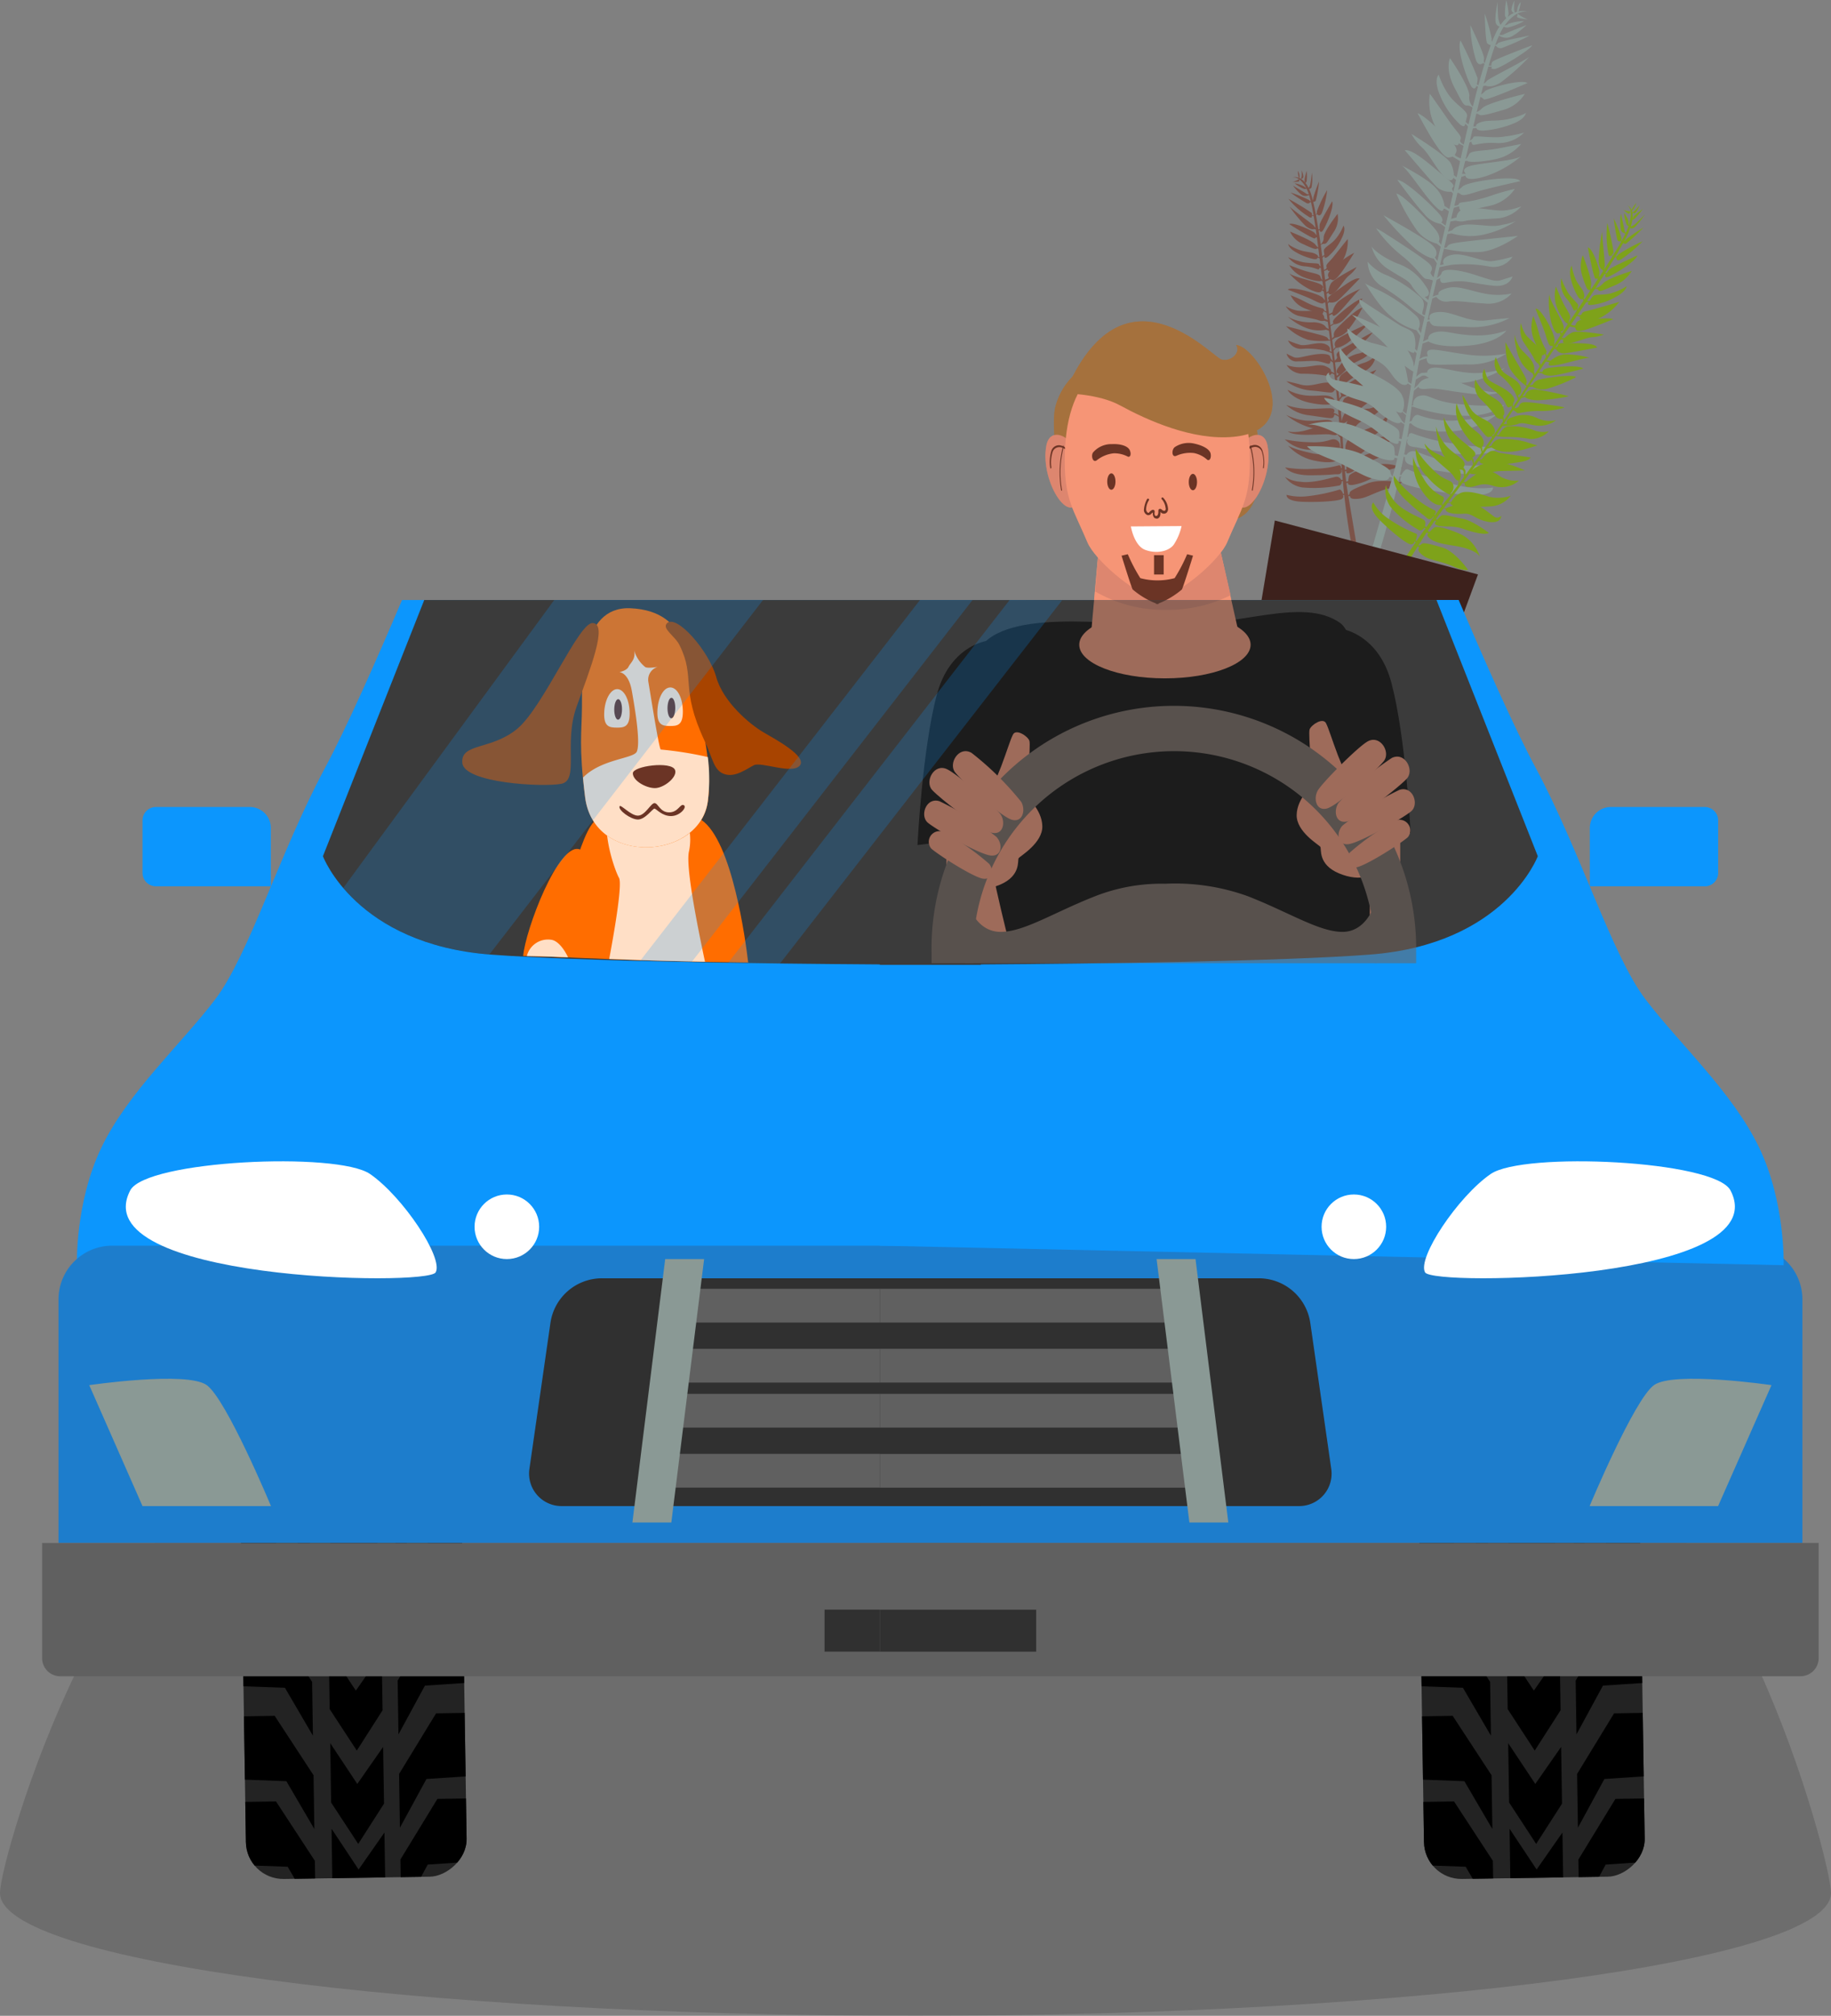<svg id="Слой_1" data-name="Слой 1" xmlns="http://www.w3.org/2000/svg" viewBox="0 0 292.57 322.03"><rect x="0" y="0" width="292.57" height="322.03" fill="#808080" stroke="none"/><defs><clipPath id="clip-path"><rect class="cls-1" x="4.86" y="230.98" width="102.71" height="35.27" rx="5.98" transform="rotate(89.11 56.204 248.63)"/></clipPath><clipPath id="clip-path-2"><rect class="cls-1" x="193.09" y="230.98" width="102.71" height="35.27" rx="5.98" transform="rotate(89.11 244.442 248.635)"/></clipPath><style>.cls-1{fill:none}.cls-2{fill:#7c5349}.cls-3{fill:#8a9995}.cls-4{fill:#7ea21a}.cls-6{fill:#f69576}.cls-7{fill:#dd866f}.cls-8{fill:#a5713d}.cls-9{fill:#6b3425}.cls-10{fill:#fff}.cls-11{fill:#72645d}.cls-13{fill:#232323}.cls-16,.cls-25{fill:#0c96fd}.cls-18{fill:#606060}.cls-19{fill:#303030}.cls-21{fill:#ff6d00}.cls-22{fill:#ffdfc6}.cls-23{fill:#a84400}.cls-25{opacity:.21}</style></defs><path class="cls-2" d="M216.43 89.49a111.9 111.9 0 0 1-2.16-16.85c-.16-7.31-1.78-18.62-2.79-26.42S209.85 32.06 208.7 30s-2.24-1.63-2.24-1.63 1.67-.71 2.86 2.15c1 2.51 2.07 10.85 2.54 15.36s2.27 17.91 2.5 21.24.38 7.81.95 11.27 1.85 11 1.85 11Z"/><path class="cls-2" d="M207.38 27.31a5.32 5.32 0 0 0 .15 1.11c.13.32.24-.56-.15-1.11ZM206.52 29.07s1.11 0 1.08-.15v-.32a3.57 3.57 0 0 1-1.08.47ZM208 27.23a8.68 8.68 0 0 1 0 .87 2.33 2.33 0 0 1-.12.46.36.36 0 0 0 .38-.33 3.16 3.16 0 0 0-.26-1ZM206.87 29.29a5.92 5.92 0 0 0 1.54.9c.4 0 .45-.15.45-.15a.87.87 0 0 1-.51-.27 5 5 0 0 0-1.48-.48ZM208.79 27.29a12 12 0 0 0-.35 1.43l.07.51s.17.06.28-.3a8.74 8.74 0 0 0 0-1.64ZM206.61 29.67s1.06 1.4 1.63 1.58a1.19 1.19 0 0 0 1-.14V31a.57.57 0 0 1-.57-.1c-.26-.19-2.06-1.23-2.06-1.23ZM209.62 27.6s-.17 1.58-.28 1.94a1.39 1.39 0 0 1-.31.57s.27.22.53-.16a7.3 7.3 0 0 0 .06-2.35ZM210.77 29a21.49 21.49 0 0 0-.91 2.54.91.91 0 0 1-.16.55v.16a.67.67 0 0 0 .53-.16 18.8 18.8 0 0 0 .54-3.09ZM209.56 32.19a.36.36 0 0 1-.35-.21 19.32 19.32 0 0 0-3-1.22 25.59 25.59 0 0 0 2.6 1.71c.41.11.53-.16.53-.16h.23ZM205.87 31.76a42 42 0 0 1 3.7 2.24.61.61 0 0 1 .06.43h.4l-.06.09h-.4s.2.32-.29.21a13.27 13.27 0 0 1-3.41-2.97ZM212.06 30.37a20.4 20.4 0 0 0-1.65 3.43.49.49 0 0 1-.24.55v.09s.19-.29.37-.14.42.2.67-.27a14.69 14.69 0 0 0 .85-3.66ZM206.05 33a23.39 23.39 0 0 0 2.56 3.09c.89.74 1.41.5 1.41.5l.23.08.07-.21a1 1 0 0 1-.37-.38c-.11-.21-3.17-2.38-3.9-3.08ZM212.86 32.16s-2 3.39-2 3.74a3.27 3.27 0 0 0 0 .68l-.3.13v.17l.29-.13s.08.51.43.2 1.96-3.8 1.58-4.79ZM206 35.8s3.89 2.48 4.1 2.28a.83.83 0 0 1 .44-.23v-.17a1.5 1.5 0 0 1-.46-.46c-.26-.32-3.38-1.78-4.08-1.42ZM213.73 34.16s-2.2 2.81-2.23 3.76a1.26 1.26 0 0 1-.62 1.21v.17a.82.82 0 0 1 .66-.35c.39 0 .39 0 1.48-1.76a3.89 3.89 0 0 0 .71-3.03ZM206.13 37a3.93 3.93 0 0 0 2.1 2c1.69.8 2 .84 2.15.73a.6.6 0 0 1 .39 0v-.17s-.14.11-.62-.52-4.02-2.04-4.02-2.04ZM205.85 38.93s-.07.61 1.13 1.31a9.53 9.53 0 0 0 2.67 1.09c.66.17.87 0 .85-.12s.49.11.49.11v-.26h-.4s.21-.2-.47-.53-1.68-.2-3-.8-1.27-.8-1.27-.8ZM214.67 36.05a7.8 7.8 0 0 1-1.21 2.07c-.81 1-2 1.41-1.93 2l.09.59-.43.32v.26l.42-.41s-.06.7.71 0a8.41 8.41 0 0 0 2.05-2.79c.77-1.5.3-2.04.3-2.04ZM205.84 41.09a3.6 3.6 0 0 0 2.57 1.45c1.67.12 2.21.64 2.34.45s.12-.27.12-.27l.35.21v-.17s-.43-.29-.47-.54-1.9-.08-3-.45a11.68 11.68 0 0 1-1.91-.68ZM215.36 38.2c-.08 0-2 2.53-2.62 3.22s-.9.9-.77 1.23-.49.5-.49.5v.18l.67-.27s-.09.45.64.09a4.31 4.31 0 0 0 2-2 6.34 6.34 0 0 0 .57-2.95Z"/><path class="cls-2" d="M216.38 40.39s-1.22 2-1.95 3-1.22 1.47-1.55 1.34l-.33-.12-1 .48-.05-.34s.84-.21.82-.38-.56-.61.79-1.66a15.48 15.48 0 0 1 3.27-2.32Z"/><path class="cls-2" d="M206 42.36a4.79 4.79 0 0 0 2.48 2c1.74.63 2.6.59 2.59.51s.5.19.5.19l-.1-.16a1.25 1.25 0 0 1-.49-.71c-.15-.5-1.33-.51-2.91-1.06ZM206 43.66a10.81 10.81 0 0 0 3.28 2.57c1.94.94 1.91.16 1.91.16l.42.2v-.34h-.39s.64-.43-.37-.9-4.17-1.1-4.85-1.69ZM216.77 42.67s-3.75 1.91-4.12 2.65a3.12 3.12 0 0 0-.38 1.18l-.51.33v.25l.5-.33s.1.68.94 0 1.59-2.12 2.37-2.75a5.08 5.08 0 0 0 1.2-1.33ZM205.78 46.28s2.66 1 3.67 1.47 1.7.89 2 .68a.51.51 0 0 1 .54-.08v-.25s-.14.1-.62-.52-5.21-1.96-5.59-1.3Z"/><path class="cls-2" d="M217.26 44.5s-2.68 2.79-3.38 3.41a1.73 1.73 0 0 1-1.52.39l-.35.29-.14.12a2.5 2.5 0 0 0 .44-.75c.05-.27-.65-.17.93-1.26s3.21-2.43 4.02-2.2ZM206.22 47.17a4.33 4.33 0 0 0 2.43 2.16c1.83.7 2.57.94 2.7.75a.57.57 0 0 0 .11-.36l.59.26v-.25s-.48 0-.51-.28-.81-.14-2.84-1.15a20 20 0 0 0-2.48-1.13ZM217.49 46.11a14.79 14.79 0 0 0-3.58 2 3.38 3.38 0 0 0-1 1.78l-.66.35v.26s.65-.44.67-.27.09.59 1.19-.51 2.89-3.45 3.38-3.61ZM217.72 47.72s-2 2.35-2.94 3.26a2.42 2.42 0 0 1-1.69.84l-.72.45v-.17l.73-.45s-.35-.21.2-.8 3.54-3.18 4.42-3.13Z"/><path class="cls-2" d="m212.21 51.17-.59-.27a1.12 1.12 0 0 0-.86-1.08c-.91-.31-2.84 0-3.74-.26a6.29 6.29 0 0 1-1.58-.64 3.76 3.76 0 0 0 2 1.53c1.22.26 2.43.44 3.17.68a1.65 1.65 0 0 0 1 .11l.58.18ZM212.41 52.61l-.51-.28s-.26-.74-1.93-.85a8.31 8.31 0 0 1-3-.36 5.48 5.48 0 0 1-1.18-.53 9.51 9.51 0 0 0 3 1.83 5.66 5.66 0 0 0 3.11.25l.5.19ZM217.68 49.19a21 21 0 0 1-2.33 3.61 3.35 3.35 0 0 1-2 1.15l-.65.44.12-.28.34-.39s-.23-.49.39-1.18 3.45-3.43 4.13-3.35ZM205.49 52.11a9.16 9.16 0 0 0 3.51 2.18 12 12 0 0 0 3.63.1l.07-.16s-.38.2-.5-.13-.78-.49-3-1.05ZM218.74 51.64a29 29 0 0 1-3.42 3.15c-1.3.87-1.86.78-1.86.78l-.47.58v-.25l.41-.49s-.57-.7.66-1.47 4.68-2.3 4.68-2.3ZM205.81 54.39a2.3 2.3 0 0 0 2.08 1.35 12.27 12.27 0 0 1 3.74.26c.91.3 1.41.49 1.41.49l-.12-.24-.5-.19s.46-.67-.7-1.11-3 .42-4 .13-1.91-.69-1.91-.69ZM219.34 53.11a12.62 12.62 0 0 1-2.72 2.54c-1.73 1.19-2.29 2.22-2.61 2.18a2.52 2.52 0 0 0-.85.11v-.25a1.37 1.37 0 0 0 .49-.5c.11-.27-.47-.54.46-1.19s3.57-2 4.23-2.4a9.53 9.53 0 0 1 1-.49ZM212.55 57c-.07-.49-1.34-.59-3-.28s-2.28.58-2.87.32-1.1-.54-1.1-.54a1.61 1.61 0 0 0 1.75 1.23c1.58 0 2.42-.17 3.38 0s1.48.48 1.7.36.18-.45.18-.45l.52.35v-.25a1.14 1.14 0 0 1-.56-.74ZM219.61 55.06a3.83 3.83 0 0 1-1.89 2.25c-1.54.82-2.08.89-2.46 1.55a7.55 7.55 0 0 1-1.81 1.59v-.3l.49-.42s-.88-.13.07-1.22a5 5 0 0 1 2.95-2 5.09 5.09 0 0 0 2.65-1.45ZM213.41 59.72l-.77-.41s.28-.29-.73-.76-2.14 0-3.69.09a6.11 6.11 0 0 1-2.65-.33 3.1 3.1 0 0 0 2.4 1.4 22.18 22.18 0 0 1 3.66.26 1.15 1.15 0 0 0 1.21-.34l.6.35ZM205.54 60.91a7.67 7.67 0 0 0 3.75 1.46c2.07.15 3.37.48 3.66.27a.93.93 0 0 0 .34-.4l.42.21v-.26l-.41-.11s.46-.67-.83-.92-2.89.75-4.61.29-2.32-.54-2.32-.54Z"/><path class="cls-2" d="M219.84 56.75a3.25 3.25 0 0 1-1.48 2.37 18.79 18.79 0 0 0-3 1.8 8 8 0 0 1-1.75 1v-.26s.4 0 .45-.15-.32-1.16.32-1.68a11.77 11.77 0 0 1 3.43-1.83 4.26 4.26 0 0 0 2.03-1.25ZM219.93 59.07a18.7 18.7 0 0 1-2.86 3.16 5.62 5.62 0 0 1-2.6 1.15l-.54.67v-.25l.39-.57a1.21 1.21 0 0 1 .29-1.34 15.11 15.11 0 0 1 3.71-2.16c1.1-.41 1.61-.66 1.61-.66ZM213.94 64.66l-.7-.51s.16-.54-.75-.84-1.64 0-3.56-.11a8.11 8.11 0 0 1-3.2-.93s.68 1.46 3.6 2.08 3.87.07 3.87.07l.76.41ZM214.23 66.69a4.63 4.63 0 0 0-.72-.59c-.16-.06-.41-.12-.41-.12s.33-.47-.09-.67-1.74 0-3.78 0a11.29 11.29 0 0 1-3.71-.61 6.49 6.49 0 0 0 3.7 1.65c2.49.34 3.63.61 3.82.32a.73.73 0 0 0 .18-.45s.83.31.95.64.06-.17.06-.17Z"/><path class="cls-2" d="m220.26 60.84-4.1 2.21c-.66.35-1.38.28-1.58 1.09a3.49 3.49 0 0 0-.15 1.23l-.35.3v.27l.43-.32s-.24.55 1.07-.24a18.46 18.46 0 0 0 3.19-2.51c1.23-1.13 1.61-1.7 1.49-2.03Z"/><path class="cls-2" d="M220.89 62.56a26.57 26.57 0 0 0-4.19 1.54 6 6 0 0 0-2.22 2.73 1.72 1.72 0 0 1-.23.63l-.11.28s-.19.37.9-.3 1.79-1.8 3.08-2.76 2.77-2.12 2.77-2.12ZM214.25 68.59s-.49-.71-.73-.76l-.49-.11s.1-.44-.64-.6-2 .2-3.69.08a9 9 0 0 1-3.2-.93 10.83 10.83 0 0 0 4.32 2.16 4.93 4.93 0 0 0 3.19-.27.44.44 0 0 1 .55 0l.72.59Z"/><path class="cls-2" d="M221.18 64.08a5.6 5.6 0 0 1-2.43 1.2 5.79 5.79 0 0 0-2.87.83 9 9 0 0 0-1.1 2.84l-.44.23v.17l.44-.23s.24.57 1.08-.16.83-1.41 2.62-2.09 2.72-2.1 2.7-2.79ZM214.37 70a3.66 3.66 0 0 0-.5-.7c-.17-.15-.22-1-2-1.11s-2.76.56-4.07.74a5.85 5.85 0 0 1-2 0s.47.54 3 .53 3.12-.18 4 0 .85-.12.85-.12l.66.77ZM214.42 71.5l-.33-.13a1 1 0 0 0-.63-1.12c-.83-.31-1.19.51-4 .4a22.34 22.34 0 0 1-4.16-.46 6 6 0 0 0 4.17 1.66 13.94 13.94 0 0 0 4.61-.3Z"/><path class="cls-2" d="m214.43 73.23-.34-.21s-.1-.68-.57-.7a8.29 8.29 0 0 1-4.26 0c-2.84-.64-3.47-1.16-3.47-1.16a7.84 7.84 0 0 0 4.52 2.48c3.08.61 3.81-.36 3.81-.36l.33.13ZM221.72 66.25a6.43 6.43 0 0 1-2.55 2c-1.5.55-3.51 1.35-3.94 2.27a2.18 2.18 0 0 0-.17 1.58l-.65.44v.17l.63-.52s0 .43 1.23-.26 2.5-1.82 3.86-2.79 1.78-2.66 1.59-2.89Z"/><path class="cls-2" d="M222.58 69a.74.74 0 0 1-.69.7c-.7.1-3.68.17-4.68.91a12.44 12.44 0 0 0-2.16 2.55l-.5.41-.06.1.66-.35s.15.5 1.53-.3 1.1-1.19 2.94-1.54 3.87-1.59 2.96-2.48ZM222.8 71.71a15.17 15.17 0 0 0-4.74 1c-1.46.81-2.75 1.16-2.85 1.61a2.46 2.46 0 0 0-.06.7l-.46.06v.25l.46-.06s-.24.55.59.26 1.78-1.37 3.5-2 3.47-1.37 3.56-1.82ZM214.5 74.86l-.25-.14a.3.3 0 0 0-.3-.39 15.33 15.33 0 0 1-4 .56 19.56 19.56 0 0 1-4.6-.22s.81 1.27 4 1.26 3.75-.18 4.23-.16.61-.08.74-.28a.45.45 0 0 0 0-.43h.23ZM224.18 74.8a6.88 6.88 0 0 0-4.63-.47c-2.43.68-3.91 1.32-4 1.76a5.56 5.56 0 0 0-.12.8l-.62.09v.25l.62-.09s-.26.39.68.34a9.68 9.68 0 0 0 3.75-1.48c1.76-.93 3.57-1.53 4.32-1.2ZM214.67 76.65h-.38a.79.79 0 0 0-.78-.49c-.54.07-3.7 1.12-5.72.8a5.18 5.18 0 0 1-2.47-.78 4.14 4.14 0 0 0 2.76 1.69 20.7 20.7 0 0 0 6-.33.67.67 0 0 0 .3-.64l.3-.13ZM215 78.85l-.39.05s-.26-.74-.57-.69a28.26 28.26 0 0 1-5.12 1.06 9 9 0 0 1-3.34-.22s-.26 1 2.52 1.11 5.88-.13 6.31-.45.15-.63.15-.63h.48ZM224 77.07s-3.47-.64-5.49.16-2.82 1.17-2.85 1.52a.64.64 0 0 1-.41.49l-.13.19s.58-.34.62-.08.38.46 1.54.3 2.53-1.05 4.42-1.57a4.94 4.94 0 0 0 2.3-1.01Z"/><path class="cls-3" d="M219.42 91.33s4.61-13.82 5.91-24.71 5.54-27.45 8.3-38.9 4.66-20.8 6.84-23.72 3.87-2 3.87-2-2.62-1.39-5 2.64c-2.06 3.55-4.91 15.8-6.32 22.44s-6.2 26.32-7.02 31.25-1.76 11.58-3.17 16.67-4.57 16-4.57 16Z"/><path class="cls-3" d="M243 .32a6.92 6.92 0 0 1-.41 1.61c-.26.46-.31-.87.41-1.61ZM244.13 3.11s-1.8-.19-1.73-.44l.12-.47a6.17 6.17 0 0 0 1.61.91ZM242 .07a10.41 10.41 0 0 0-.07 1.3 3.59 3.59 0 0 0 .13.72.59.59 0 0 1-.56-.57 4.39 4.39 0 0 1 .5-1.45ZM243.54 3.36a9.84 9.84 0 0 1-2.64 1.05c-.65 0-.71-.31-.71-.31a1.45 1.45 0 0 0 .87-.31 8.47 8.47 0 0 1 2.48-.43ZM240.69 0a16.58 16.58 0 0 1 .37 2.21l-.19.74s-.28.06-.4-.5a11.6 11.6 0 0 1 .22-2.45ZM243.91 4S242 5.87 241 6a2.08 2.08 0 0 1-1.61-.4v-.13a1 1 0 0 0 .93 0c.52-.29 3.59-1.47 3.59-1.47ZM239.3.31s0 2.39.18 2.95a2.09 2.09 0 0 0 .43.9s-.47.28-.84-.35.23-3.5.23-3.5ZM237.24 2.17a28.84 28.84 0 0 1 1.11 4 1.37 1.37 0 0 0 .19.84l-.07.25a1.24 1.24 0 0 1-.83-.34c-.31-.38-.4-4.75-.4-4.75ZM238.75 7.17a.56.56 0 0 0 .59-.25c.22-.34 5.07-1.23 5.07-1.23a39.22 39.22 0 0 1-4.48 2c-.68.09-.84-.34-.84-.34l-.37-.1ZM244.81 7.24s-6.12 2.29-6.34 2.63a.89.89 0 0 0-.16.62h-.65l.09.15h.65s-.37.44.44.38 5.81-3.16 5.97-3.78ZM234.94 4s2.35 4.82 2.19 5.44a.75.75 0 0 0 .31.87v.12s-.28-.46-.59-.28-.71.22-1-.53a20.56 20.56 0 0 1-.91-5.62ZM244.34 9.1a34.44 34.44 0 0 1-4.61 4.12c-1.55.93-2.36.46-2.36.46l-.39.08-.07-.33a1.43 1.43 0 0 0 .65-.49c.22-.34 5.5-2.94 6.78-3.84ZM233.38 6.47a65.13 65.13 0 0 1 2.72 6 4.85 4.85 0 0 1-.12 1l.46.25-.06.25-.47-.25s-.18.75-.71.22-2.56-6.07-1.82-7.47ZM244.08 13.26s-6.68 2.94-7 2.6a1.47 1.47 0 0 0-.68-.44l.06-.25a2.12 2.12 0 0 0 .81-.59c.38-.43 5.66-2 6.81-1.32ZM231.69 9.28s3.18 4.63 3.09 6.06a2 2 0 0 0 .83 1.93l-.06.24a1.4 1.4 0 0 0-1-.65c-.66 0-.66 0-2.17-2.92s-.69-4.66-.69-4.66ZM243.64 15a5.89 5.89 0 0 1-3.7 2.63c-2.86.87-3.39.86-3.6.68a1 1 0 0 0-.62-.16l.06-.25s.22.19 1.09-.65 6.77-2.25 6.77-2.25ZM243.82 18s0 .93-2 1.74a16.15 16.15 0 0 1-4.51 1.1c-1.08.12-1.39-.22-1.36-.34s-.81.06-.81.06l.1-.37h.65s-.31-.34.84-.71 2.76 0 4.9-.61 2.19-.87 2.19-.87ZM229.89 11.93a12.14 12.14 0 0 0 1.67 3.32c1.18 1.62 3.07 2.49 2.85 3.36l-.22.87.65.56-.09.37-.62-.68s0 1.06-1.15-.16A13.1 13.1 0 0 1 230 15c-.94-2.36-.11-3.07-.11-3.07ZM243.53 21.18a5.77 5.77 0 0 1-4.38 1.67c-2.73-.17-3.69.52-3.88.2s-.15-.43-.15-.43l-.59.25.06-.25s.75-.34.84-.71 3.1.25 4.91-.09a20 20 0 0 0 3.19-.64ZM228.46 15c.12 0 2.91 4.17 3.81 5.32s1.33 1.52 1.08 2 .71.84.71.84l.06.27-1.05-.53s.09.69-1.06 0a7 7 0 0 1-3-3.39 8.81 8.81 0 0 1-.55-4.51Z"/><path class="cls-3" d="M226.5 18.07s1.7 3.2 2.75 4.78 1.76 2.43 2.32 2.31l.56-.13 1.49.91.13-.5s-1.34-.47-1.28-.72 1-.8-1.05-2.64-3.84-3.61-4.92-4.01Z"/><path class="cls-3" d="M243.06 23a7.44 7.44 0 0 1-4.32 2.48c-2.92.58-4.31.36-4.28.23s-.84.19-.84.19l.19-.22a1.91 1.91 0 0 0 .9-1c.31-.71 2.24-.49 4.88-1s3.47-.68 3.47-.68ZM243 25a17 17 0 0 1-5.69 3.18c-3.29 1-3.14-.13-3.14-.13l-.71.22.12-.5h.66s-1-.78.71-1.27 6.77-.76 8.05-1.5ZM225.53 21.39s5.83 3.58 6.32 4.76a4.79 4.79 0 0 1 .46 1.83l.78.6-.09.42-.77-.59s-.25 1-1.52-.26-2.29-3.48-3.47-4.57a8.27 8.27 0 0 1-1.71-2.19ZM242.9 28.94s-4.48 1-6.19 1.48-2.89 1-3.32.61a.94.94 0 0 0-.87-.22l.1-.37s.21.18 1.08-.65 8.67-1.91 9.2-.85Z"/><path class="cls-3" d="M224.47 24s4 4.7 5 5.76a3.07 3.07 0 0 0 2.42.87l.53.51.22.21a3.82 3.82 0 0 1-.62-1.21c0-.41 1.08-.12-1.33-2.06s-4.86-4.24-6.22-4.08ZM242.05 30.18a6.56 6.56 0 0 1-4.25 2.75c-3.08.68-4.32.89-4.51.58a.82.82 0 0 1-.12-.56l-1 .28.09-.37s.78.06.87-.31 1.33-.06 4.78-1.17a35.91 35.91 0 0 1 4.14-1.2ZM223.87 26.38s4.22 2.12 5.55 3.65a5.15 5.15 0 0 1 1.39 2.86l1 .65-.09.37s-1-.78-1.06-.53-.21.87-1.86-1-4.09-5.65-4.93-6ZM223.28 28.74s2.84 3.89 4.3 5.44a4.22 4.22 0 0 0 2.63 1.59l1.12.81.06-.25-1.11-.81s.59-.24-.22-1.24-5.36-5.44-6.78-5.54Z"/><path class="cls-3" d="m231.74 35 1-.28s0-1.18 1.56-1.45 4.62.5 6.11.35a10.24 10.24 0 0 0 2.67-.65 5.84 5.84 0 0 1-3.51 1.89c-2 .15-4 .18-5.25.39a2.88 2.88 0 0 1-1.7 0l-1 .15ZM231.2 37.08l.87-.31s.53-1.05 3.27-.89 3.19.41 4.87 0a8.85 8.85 0 0 0 2-.56 15.35 15.35 0 0 1-5.21 2.17 10.09 10.09 0 0 1-5.09-.22l-.84.18ZM223.12 30.94a33.26 33.26 0 0 0 3.27 5.85 5.91 5.91 0 0 0 3.16 2.12l1 .77-.16-.43-.49-.65s.43-.69-.46-1.84-5.27-5.76-6.32-5.82Z"/><path class="cls-3" d="M242.53 37.69s-3.23 2.36-6.06 2.57a21.48 21.48 0 0 1-5.92-.58l-.09-.24s.58.37.83-.1 1.34-.58 5-1ZM221.06 34.39a47.64 47.64 0 0 0 5.11 5.38c2 1.55 2.91 1.53 2.91 1.53l.68 1 .1-.37-.59-.81s1-.93-.86-2.33-7.35-4.4-7.35-4.4ZM241.69 41a3.62 3.62 0 0 1-3.58 1.61 21.45 21.45 0 0 0-6.11-.31c-1.52.27-2.36.46-2.36.46l.22-.35.84-.18s-.65-1.09 1.3-1.52 4.84 1.22 6.49 1 3.2-.71 3.2-.71ZM219.87 36.46a20.72 20.72 0 0 0 4.06 4.33c2.64 2.11 3.41 3.76 3.94 3.76a4.73 4.73 0 0 1 1.36.35l.09-.38a2.33 2.33 0 0 1-.71-.83c-.15-.44.84-.72-.58-1.87s-5.52-3.77-6.54-4.42a16.51 16.51 0 0 0-1.62-.94ZM230.35 43.6c.18-.73 2.27-.62 4.84.16s3.63 1.31 4.63 1 1.86-.59 1.86-.59-.44 1.74-3 1.48-3.91-.72-5.5-.72-2.48.43-2.82.21-.22-.72-.22-.72l-.9.44.09-.38s.86-.26 1.02-.88ZM219.15 39.32a6.07 6.07 0 0 0 2.76 3.73c2.39 1.53 3.25 1.74 3.78 2.8a12.51 12.51 0 0 0 2.71 2.73v-.46l-.75-.71s1.46 0 .07-1.83a8.6 8.6 0 0 0-4.53-3.52c-2.49-1.06-3.88-2.31-4.04-2.74ZM228.57 47.5l1.31-.46s-.4-.5 1.3-1 3.48.35 6 .85a10.85 10.85 0 0 0 4.35 0 4.94 4.94 0 0 1-4.1 1.61c-2.73-.16-4.75-.54-6-.33a2 2 0 0 1-1.93-.75l-1 .41ZM241.2 50.82a12.9 12.9 0 0 1-6.3 1.45c-3.39-.2-5.56 0-6-.33a1.39 1.39 0 0 1-.49-.65l-.72.22.1-.38.68-.09s-.65-1.09 1.49-1.2 4.6 1.68 7.45 1.35 3.79-.37 3.79-.37Z"/><path class="cls-3" d="M218.53 41.8a4.91 4.91 0 0 0 2.07 3.82 36 36 0 0 1 4.59 3.27 13.33 13.33 0 0 0 2.69 1.87l.1-.37s-.66 0-.72-.31.74-1.68-.26-2.58a20.49 20.49 0 0 0-5.34-3.5 7.39 7.39 0 0 1-3.13-2.2ZM218.05 45.24c.25.07 1.92 3.39 4.21 5.29a10 10 0 0 0 4.07 2.22l.77 1.11.09-.37-.55-.93a1.71 1.71 0 0 0-.28-2.05 25.86 25.86 0 0 0-5.73-4c-1.77-.8-2.58-1.27-2.58-1.27ZM227 54.76l1.22-.61s-.19-.84 1.33-1.12 2.67.41 5.81.54a14.05 14.05 0 0 0 5.34-.76s-1.31 2-6.15 2.41-6.3-.67-6.3-.67l-1.31.46ZM226.25 57.74a7.59 7.59 0 0 1 1.25-.74 6.23 6.23 0 0 1 .68-.09s-.46-.78.25-1 2.82.31 6.15.76a19.5 19.5 0 0 0 6.11-.18 10.57 10.57 0 0 1-6.24 1.73c-4.1 0-6 .2-6.27-.26a1.09 1.09 0 0 1-.22-.72s-1.4.31-1.65.77-.06-.27-.06-.27Z"/><path class="cls-3" d="M217.27 47.82s5.33 3.46 6.36 4.11 2.2.69 2.41 1.93a4.92 4.92 0 0 1 .06 1.87l.53.52v.41l-.63-.56s.31.87-1.71-.57a31.48 31.48 0 0 1-4.83-4.38c-1.88-1.93-2.46-2.87-2.19-3.33Z"/><path class="cls-3" d="M216 50.27a46.84 46.84 0 0 1 6.61 3.12 9.4 9.4 0 0 1 3.22 4.51 2.9 2.9 0 0 0 .27 1l.16.44s.25.59-1.43-.63-2.66-3.05-4.61-4.73-4.22-3.71-4.22-3.71ZM225.94 60.57s.9-1 1.3-1l.81-.06s-.09-.69 1.12-.78 3.26.69 6 .86a15.39 15.39 0 0 0 5.34-.77s-3.89 2.32-7.33 2.37-4.94-.84-5.15-1a.79.79 0 0 0-.9-.1l-1.25.75Z"/><path class="cls-3" d="M215.31 52.47a9.77 9.77 0 0 0 3.78 2.28c2 .5 3.72.94 4.56 1.81S225 61 225 61l.69.44-.07.24-.68-.43s-.47.8-1.74-.44-1.14-2.27-4-3.64-4.02-3.67-3.89-4.7ZM225.56 62.58a5.78 5.78 0 0 1 .9-1c.31-.18.5-1.45 3.36-1.26s4.4 1.38 6.51 1.91a10.15 10.15 0 0 0 3.2.41s-.84.71-4.94.2-5.06-.88-6.55-.72-1.36-.35-1.36-.35l-1.18 1ZM225.24 64.88l.56-.12a1.37 1.37 0 0 1 1.2-1.55c1.39-.31 1.86 1 6.51 1.38a40.43 40.43 0 0 0 6.83.14s-2.21 2-7 1.66a26.18 26.18 0 0 1-7.48-1.39Z"/><path class="cls-3" d="m225 67.46.59-.25s.25-1 1-.93a14.61 14.61 0 0 0 6.92.82c4.72-.39 5.81-1 5.81-1a12.71 12.71 0 0 1-7.71 2.81c-5.09.3-6.14-1.29-6.14-1.29l-.56.13ZM214.12 55.6a10.7 10.7 0 0 0 3.88 3.49c2.36 1.12 5.52 2.71 6.08 4.17a3.06 3.06 0 0 1 .05 2.4l1 .77-.07.25-1-.9s0 .65-2-.63-3.81-3.2-5.89-4.91-2.39-4.33-2.05-4.64Z"/><path class="cls-3" d="M212.34 59.51a1.16 1.16 0 0 0 1 1.18c1.12.29 6 1 7.48 2.29a19.86 19.86 0 0 1 3.18 4.23l.74.71.09.16-1-.66s-.31.72-2.45-.75-1.61-2-4.56-2.86-6.1-3.12-4.48-4.3ZM211.59 63.55s5.3.94 7.57 2.44 4.31 2.27 4.4 3a3.2 3.2 0 0 1 0 1.06l.74.19-.09.37-.75-.19s.31.87-1 .28-2.7-2.4-5.43-3.61-5.35-2.86-5.44-3.54ZM224.64 69.88l.44-.16s-.13-.55.53-.52a28.44 28.44 0 0 0 6.45 1.63 35.94 35.94 0 0 0 7.51.57s-1.49 1.74-6.61 1.11-6.09-1-6.86-1.08-1-.25-1.18-.56a.66.66 0 0 1 0-.65l-.37-.09Z"/><path class="cls-3" d="M208.91 67.89a12.11 12.11 0 0 1 7.6.2c3.85 1.5 6.17 2.75 6.27 3.43a10.26 10.26 0 0 1 .09 1.21l1 .25-.1.37-1-.25s.37.62-1.15.37-3.13-1.18-5.86-2.93-5.58-2.99-6.85-2.65ZM224.11 72.52l.62.15a1.26 1.26 0 0 1 1.34-.58c.86.22 5.86 2.4 9.18 2.31s4.13-.67 4.13-.67a6.61 6.61 0 0 1-4.72 2c-3 0-9.19-1.27-9.75-1.67a1 1 0 0 1-.4-1l-.46-.25ZM223.29 75.74l.62.16s.53-1.05 1-.93a50.35 50.35 0 0 0 8.19 2.6 15.63 15.63 0 0 0 5.46.32s.28 1.52-4.25 1.17-9.56-1.36-10.21-1.92-.15-1-.15-1l-.78-.06ZM208.84 71.3s5.74-.26 8.9 1.33 4.44 2.3 4.44 2.83a1 1 0 0 0 .58.81l.19.31s-.9-.62-1-.25-.69.62-2.55.15-4-2.06-7-3.21-3.56-1.97-3.56-1.97Z"/><path class="cls-4" d="M219.23 97.63a172.37 172.37 0 0 1 11.65-17.46c5.64-7 13.33-18.88 18.71-27s9.93-14.54 10.72-17.31-.37-3.08-.37-3.08 1.79.47.42 4c-1.21 3.1-7 11.72-10.2 16.32S237.75 71.66 235.3 75s-5.85 7.67-8.16 11.34S219.88 98 219.88 98Z"/><path class="cls-4" d="M261.43 32.44a7.56 7.56 0 0 0-.75 1.15c-.17.41.61-.36.75-1.15ZM259.42 33.53s.8.77.91.59l.22-.33a3.22 3.22 0 0 1-1.13-.26ZM262 32.78s-.47.58-.71.8a2.55 2.55 0 0 1-.45.36.34.34 0 0 0 .53 0 4.75 4.75 0 0 0 .63-1.16ZM259.51 34a6.37 6.37 0 0 0 .42 1.92c.27.3.45.17.45.17a.86.86 0 0 1-.16-.61c.04-.39-.71-1.48-.71-1.48ZM262.49 33.39a14.86 14.86 0 0 0-1.38 1.12l-.35.53s.07.17.44-.1a12.71 12.71 0 0 0 1.29-1.55ZM259 34.15a7.79 7.79 0 0 0 0 2.62 1 1 0 0 0 .85.56l.06-.09a.49.49 0 0 1-.34-.48c-.05-.39-.57-2.61-.57-2.61ZM262.85 34.26s-1.36 1.38-1.73 1.65a1.75 1.75 0 0 1-.67.31s0 .4.52.21 1.88-2.17 1.88-2.17ZM262.6 36.36a27.93 27.93 0 0 0-2.67 1.8 1.27 1.27 0 0 1-.54.4l-.12.18a.6.6 0 0 0 .52.21 28 28 0 0 0 2.81-2.59ZM259.2 38.56s-.2-.12-.09-.43a18.51 18.51 0 0 0-1.25-3.22 27.57 27.57 0 0 0 .57 3.4c.21.39.52.21.52.21l.19.13ZM256.83 35.63a44.79 44.79 0 0 1 1 4.66 1 1 0 0 1-.29.45l.27.3h-.12l-.27-.3s-.1.44-.38 0a15.69 15.69 0 0 1-.21-5.11ZM262.47 38.55a26.36 26.36 0 0 0-3.9 2.12c-.29.45-.61.36-.61.36l-.06.09s.37-.13.38.13.16.48.71.21a21.49 21.49 0 0 0 3.48-2.91ZM256 37a31.73 31.73 0 0 0-.56 4.7c.08 1.31.65 1.43.65 1.43l.11.24.21-.16a1.14 1.14 0 0 1 0-.61c.11-.36-.41-4.51-.41-5.6ZM261.65 40.8s-4.1 1.86-4.4 2.17a4.87 4.87 0 0 0-.53.67l-.32-.08-.11.17.32.08s-.35.54.15.48 4.4-2.29 4.89-3.49ZM253.72 39.53s.92 5 1.23 5a.77.77 0 0 1 .51.08l.11-.18a1.68 1.68 0 0 1 0-.74c.12-.47-1.02-4-1.85-4.16ZM260.73 43.29s-3.84 1.15-4.6 2-1.41.73-1.41.73l-.11.17s.49-.18.76.12.27.3 2.47-.65a5.68 5.68 0 0 0 2.89-2.37ZM252.91 40.77a5 5 0 0 0-.06 3.37c.61 1.92.82 2.17 1 2.17s.32.21.32.21l.12-.17s-.19 0-.05-.92-1.33-4.66-1.33-4.66ZM251.18 42.42s-.53.53-.2 2a9.23 9.23 0 0 0 1.11 2.87c.35.61.66.56.72.47s.27.44.27.44l.18-.27-.27-.3s.31 0 .08-.83-1.07-1.33-1.54-2.8-.35-1.58-.35-1.58ZM259.92 45.73a9.84 9.84 0 0 1-2.51 1.13c-1.36.38-2.58 0-3 .58l-.4.62h-.57l-.17.26.62-.09s-.59.62.53.47a9.52 9.52 0 0 0 3.7-1.24c1.72-.9 1.8-1.73 1.8-1.73ZM249.48 44.46a3.91 3.91 0 0 0 .74 3.14c1.14 1.25 1.13 2.12 1.37 2a.65.65 0 0 0 .31-.18l.08.44.12-.18a1.44 1.44 0 0 1 .08-.83c.17-.27-1.34-1.38-1.84-2.47a11.48 11.48 0 0 1-.86-1.92ZM258.74 48.24c-.06 0-3.46 1-4.45 1.26s-1.37.24-1.54.64-.74.14-.74.14l-.18.14.7.2s-.42.36.41.52a4.44 4.44 0 0 0 3.05-.53 9 9 0 0 0 2.75-2.37Z"/><path class="cls-4" d="M257.77 51s-2.46 1-3.75 1.46-2.05.56-2.19.21l-.15-.35-1.08-.2.23-.35s.78.38.9.2.07-1 1.89-1 3.5-.25 4.15.03Z"/><path class="cls-4" d="M248.61 45.79a5.73 5.73 0 0 0 .26 3.58c.8 1.78 1.46 2.34 1.52 2.25s.21.52.21.52l.05-.22a1.78 1.78 0 0 1 .2-1c.28-.57-.58-1.39-1.3-3s-.94-2.13-.94-2.13ZM247.54 47a12.69 12.69 0 0 0 .4 4.68c.69 2.22 1.27 1.47 1.27 1.47l.16.48.23-.36-.27-.3s.82 0 .44-1.1S247.6 48 247.54 47ZM256.27 53.45s-4.25-.76-5.11-.31A4.67 4.67 0 0 0 250 54h-.63l-.17.26h.63s-.46.7.73.6 2.84-.93 3.9-1a5.71 5.71 0 0 0 1.81-.41ZM245.35 49.34s1.17 2.78 1.54 3.91.56 2 .93 2a.45.45 0 0 1 .46.3l.18-.26s-.19 0-.06-.92-2.25-5.37-3.05-5.03Z"/><path class="cls-4" d="M255.2 55.52s-4.17.82-5.17.92a1.43 1.43 0 0 1-1.42-.68h-.69a3.12 3.12 0 0 0 .92-.41c.24-.22-.35-.61 1.67-.55s4.26-.06 4.69.72ZM245 50.49a5.32 5.32 0 0 0 .08 3.71c.8 1.92 1.16 2.65 1.4 2.56a.79.79 0 0 0 .37-.27l.22.66.18-.27s-.34-.34-.16-.61-.48-.69-1.18-3a21.67 21.67 0 0 0-.91-2.78ZM254.1 57.2a13.33 13.33 0 0 0-4.19-.58 4.3 4.3 0 0 0-2.14 1l-.77-.12-.17.26s.81 0 .7.21-.41.62 1.28.33 4.77-1.3 5.29-1.1ZM253 58.89s-3.28.88-4.72 1.08-1.91-.36-1.91-.36l-.88-.07.12-.18.88.07s-.09-.43.78-.62 5.13-.57 5.73.08Z"/><path class="cls-4" d="m246.24 58.39-.22-.66a1.52 1.52 0 0 0 .22-1.62c-.43-.91-2.06-2-2.55-2.8a6 6 0 0 1-.66-1.7 4.41 4.41 0 0 0 .29 2.84c.69 1.08 1.43 2.08 1.79 2.82s.68.82.68.82l.28.56ZM245.26 59.89l-.16-.61s.39-.88-.75-2.13-1.46-1.33-1.9-2.38a6 6 0 0 1-.45-1.3 10.49 10.49 0 0 0 .78 3.79 4.8 4.8 0 0 0 2.09 2.37l.22.53ZM251.82 60.26a25.27 25.27 0 0 1-4.55 1.83 3 3 0 0 1-2.41-.31h-.82l.31-.18.56-.14a1.56 1.56 0 0 1 1.21-.85c.99-.27 5.29-.87 5.7-.35ZM240.56 54.67s-.08 3 .89 4.5a10 10 0 0 0 2.55 2.58l.17-.1a.32.32 0 0 1-.26-.47c.17-.4-.18-1-1.37-3s-1.98-3.51-1.98-3.51ZM250.67 63.3a29.36 29.36 0 0 1-5 .65c-1.64-.06-2-.53-2-.53l-.81.23.18-.27.68-.18s.13-1.05 1.64-1a49 49 0 0 1 5.31 1.1ZM239 57.06a2.61 2.61 0 0 0 .47 2.71 10.45 10.45 0 0 1 2.55 2.8c.42.91.64 1.43.64 1.43l.11-.3-.22-.53s.87-.32.36-1.53-2.55-1.67-3-2.62a19.48 19.48 0 0 1-.91-1.96ZM250 65.11a13 13 0 0 1-4 .55c-2.2-.06-3.42.53-3.63.27a2.22 2.22 0 0 0-.72-.46l.18-.27a1.42 1.42 0 0 0 .74-.14c.31-.18.08-.84 1.28-.81s4.24.5 5 .61a8 8 0 0 1 1.15.25ZM241.92 64.15c.33-.52-.53-1.48-2-2.29s-2.13-1-2.35-1.67-.39-1.26-.39-1.26a1.88 1.88 0 0 0 .32 2.36c1.13 1.12 1.91 1.5 2.52 2.28s.71 1.47 1 1.51.48-.31.48-.31l.1.7.18-.27a1.47 1.47 0 0 1 .14-1.05ZM248.63 67.14a4.4 4.4 0 0 1-3.16.84c-1.78-.27-2.24-.57-3-.21a7.75 7.75 0 0 1-2.58.27l.25-.27.69-.06s-.55-.73 1-1.11a4.77 4.77 0 0 1 3.72.16 4.65 4.65 0 0 0 3.08.38ZM240.4 67.32l-.24-.91s.43-.1.06-1.23-1.54-1.5-2.78-2.45a5.36 5.36 0 0 1-1.7-2.11 3.41 3.41 0 0 0 .68 3 19.19 19.19 0 0 1 2.48 2.76 1 1 0 0 0 1.16.51l.17.74ZM233.68 63.06a7.58 7.58 0 0 0 1.61 4c1.41 1.56 2.11 2.77 2.48 2.76a1 1 0 0 0 .56-.14l.15.48.18-.26-.21-.39s.86-.32.1-1.45-2.71-1.27-3.62-2.87-1.25-2.13-1.25-2.13ZM247.47 68.91a4 4 0 0 1-2.95 1.23 18.89 18.89 0 0 0-3.6-.33 7.06 7.06 0 0 1-2.09-.23l.17-.26s.27.3.45.16.68-1.32 1.56-1.38a10.47 10.47 0 0 1 4 .59 4 4 0 0 0 2.46.22ZM245.71 71.17c-.13-.08-2.64 1-4.59 1a4.79 4.79 0 0 1-2.81-.69l-.93.27.18-.26.74-.28a1.71 1.71 0 0 1 1.26-1.07 13.47 13.47 0 0 1 4.42.5c1.16.41 1.73.53 1.73.53ZM236.91 72.37l-.11-1s.54-.4.11-1.31-1.25-1.08-2.53-2.55a7.55 7.55 0 0 1-1.62-3.08s-.65 1.85 1 4.45 2.8 2.71 2.8 2.71l.24.92ZM235.53 74.49a5.94 5.94 0 0 0-.06-1c-.08-.18-.21-.4-.21-.4s.61-.22.46-.7-1.26-1.21-2.79-2.58a9.92 9.92 0 0 1-2.25-3.12 6.63 6.63 0 0 0 1.43 4.09c1.56 2 2.18 3.07 2.55 2.94a1 1 0 0 0 .49-.32s.36.87.19 1.27.19-.18.19-.18Z"/><path class="cls-4" d="m244.56 73.08-4.75-.71c-.77-.12-1.24-.68-2-.06a5.47 5.47 0 0 0-1.07 1.07l-.5.05-.24.23h.57s-.61.36 1 .51a18.46 18.46 0 0 0 4.32-.21c1.77-.21 2.5-.49 2.67-.88Z"/><path class="cls-4" d="M243.67 75.15a22 22 0 0 0-4.29-1.42 6.77 6.77 0 0 0-3.77 1.07 2.5 2.5 0 0 1-.67.45l-.3.18s-.43.22.89.33 2.74-.48 4.44-.51 3.7-.1 3.7-.1ZM234.06 76.31s.19-1 .05-1.22l-.27-.44s.42-.35 0-1-1.64-1.2-2.78-2.45a8.38 8.38 0 0 1-1.62-3.08s.19 3.28 1.48 5 2.37 1.93 2.56 1.92a.39.39 0 0 1 .4.39l.06 1Z"/><path class="cls-4" d="M242.7 76.78a5.06 5.06 0 0 1-2.74-.52c-1-.68-2-1.28-2.77-1.18s-3 1.93-3 1.93l-.51-.08-.11.18.5.08s-.27.7.92.6 1.71-.78 3.57-.19a4.21 4.21 0 0 0 4.14-.82ZM233.07 77.69a5 5 0 0 0 .19-1 2.09 2.09 0 0 0-.58-2.4c-1.2-1.29-2.46-1.36-3.57-2.09a4.62 4.62 0 0 1-1.46-1.33s-.08.83 1.78 2.55 2.44 2 2.92 2.8.72.47.72.47l-.07 1.17ZM231.89 79.19l-.14-.34a1.35 1.35 0 0 0 .42-1.5c-.37-.87-1.28-.33-3.28-2.39a18.73 18.73 0 0 1-2.7-3.29 6.1 6.1 0 0 0 1.81 4.44 11.59 11.59 0 0 0 3.57 2.89Z"/><path class="cls-4" d="m230.54 80.84-.09-.44s.47-.71.13-1.05a6.88 6.88 0 0 1-3.12-2.93c-1.59-2.55-1.64-3.47-1.64-3.47a8.46 8.46 0 0 0 1.38 5.45c1.78 2.68 3.08 2.27 3.08 2.27l.15.34ZM241.39 79.21a6.39 6.39 0 0 1-3.45.15c-1.54-.5-3.65-1.12-4.68-.54a3.23 3.23 0 0 0-1.37 1.38h-.82l-.12.18.88-.06s-.35.4 1.1.59a46.64 46.64 0 0 0 5 0 4.4 4.4 0 0 0 3.46-1.7Z"/><path class="cls-4" d="M239.87 82.39a.82.82 0 0 1-1.06.19c-.58-.38-2.83-2.36-4.15-2.34a13.78 13.78 0 0 0-3.6.94h-.81l.76.12s-.28.57 1.37.76 1.74-.38 3.36.56 4.09 1.26 4.13-.23ZM237.89 85.13s-2.57-2-4.28-2.29-2.94-.78-3.36-.42a3 3 0 0 0-.59.62l-.39-.26-.17.27.39.25s-.61.36.22.66 2.39-.09 4.12.54 3.64.99 4.06.63ZM229.31 82.43l-.08-.3s.36-.27.09-.57a13.5 13.5 0 0 1-3.39-2.22 16.84 16.84 0 0 1-3.21-3.34s-.4 1.75 1.92 3.9 2.9 2.41 3.24 2.75.52.34.77.25a.72.72 0 0 0 .35-.4l.2.13ZM236.47 89a6 6 0 0 0-3-3.63c-2.32-1-3.92-1.42-4.34-1.06a7.78 7.78 0 0 0-.71.67l-.52-.35-.18.27.52.34s-.49.18.24.79 1.87.84 3.9 1.16 3.8.99 4.09 1.81ZM228 84.25l-.32-.22s.27-.7-.19-1-3.6-1.47-4.83-3.16-1.21-2.43-1.21-2.43a4.6 4.6 0 0 0 .71 3.49 17 17 0 0 0 4.68 3.82.92.92 0 0 0 .73-.41l.32.08ZM226.53 86.55l-.33-.21s.39-.89.13-1.06a23 23 0 0 1-4.61-2.5 7.59 7.59 0 0 1-2.28-2.5s-1 .76 1 2.78 4.43 3.91 5 3.9a.56.56 0 0 0 .6-.49l.33.34ZM234.58 91.05s-2.06-3-4.17-3.6-3-.83-3.29-.52a.72.72 0 0 1-.69.19l-.24.09s.69.08.52.34-.09.7.89 1.34 2.69.75 4.49 1.55 2.49.61 2.49.61Z"/><path style="fill:#3d211c" d="m219.29 137.47-23.61-6.27 8.02-48.05 32.46 8.62-16.87 45.7z"/><path class="cls-6" d="M151.23 127.65h72.51v25.84h-72.51z"/><path d="M155.47 106.05c1.75-9 18.52-6.56 30.47-6.17s22-4.63 28.16-.39 4.63 54 4.63 54H162s-9.23-33.55-6.53-47.44Z"/><path class="cls-6" d="M198.48 103.56h-24.35l2.03-22.58h17.25l5.07 22.58z"/><path class="cls-7" d="M175 94.49a22 22 0 0 0 11.36 2.94 22.51 22.51 0 0 0 10.27-2.34L193.41 81h-17.25Z"/><path class="cls-8" d="M175.92 57.45a10.61 10.61 0 0 0-7.33 7.72c-.77 3.85.77 15.42 5 18.51s22.87-.45 23.92-.77c6.17-1.93 3.85-17.36.77-20.44s-14.28-7.72-22.36-5.02Z"/><path class="cls-7" d="M167.21 71.11c.81-4 6.74-.39 5.64 7-1.1 7.61-6.85-1.06-5.64-7Z"/><path class="cls-9" d="M171.75 79.05h-.06a.23.23 0 0 1 0-.23 8.65 8.65 0 0 0 0-3.86c-.22-1.15-.78-3.16-2.06-3.47a1.13 1.13 0 0 0-1.43.7 5.58 5.58 0 0 0-.21 2.43.35.35 0 0 1-.06.23s-.1 0-.12-.12A6.39 6.39 0 0 1 168 72a1.27 1.27 0 0 1 1.59-.81c1 .24 1.8 1.59 2.19 3.71a9.26 9.26 0 0 1 0 4.2Z"/><path class="cls-9" d="M169.63 78.4s-.06 0-.08-.12a16.83 16.83 0 0 1 .3-7c0-.08.07-.12.11-.08a.29.29 0 0 1 0 .23 16.2 16.2 0 0 0-.29 6.72.29.29 0 0 1 0 .23s-.04.02-.04.02Z"/><path class="cls-7" d="M196.88 78.13c-1.1-7.41 4.83-11 5.64-7 1.2 5.92-4.52 14.59-5.64 7Z"/><path class="cls-9" d="M197.93 79.05a9.26 9.26 0 0 1 0-4.2c.39-2.12 1.18-3.47 2.19-3.71a1.27 1.27 0 0 1 1.59.81 6.39 6.39 0 0 1 .25 2.74c0 .08-.08.16-.12.12a.34.34 0 0 1 0-.23 5.65 5.65 0 0 0-.22-2.43 1.13 1.13 0 0 0-1.43-.7c-1.28.31-1.84 2.32-2.06 3.47a8.65 8.65 0 0 0 0 3.86.23.23 0 0 1 0 .23Z"/><path class="cls-9" d="M200.06 78.36a.29.29 0 0 1 0-.23 16.2 16.2 0 0 0-.29-6.72.29.29 0 0 1 0-.23s.1 0 .12.08a16.73 16.73 0 0 1 .29 7c0 .08 0 .12-.08.12s-.02.02-.04-.02Z"/><path class="cls-6" d="M184.92 58.05c-8.43-2.43-14.79 2.48-14.79 15.47 0 6.36 1.34 7.68 3.63 13.12 1.12 2.68 7.08 8 10.92 9h.48c3.84-1 9.8-6.32 10.92-9 2.28-5.44 3.63-6.76 3.63-13.12 0-12.99-6.36-17.9-14.79-15.47Z"/><path class="cls-8" d="M170.13 62.85s5.37 0 8.87 1.93c4.24 2.31 11.56 5.65 18.13 5 12-1.15 3.47-14.65.39-14.65.77 1.15-.78 2.7-2.32 2.31s-15.81-16.57-25.07 5.41Z"/><path class="cls-10" d="M180.7 84.1s.5 3.09 2.31 3.75 3.71.23 4.52-.81a8.88 8.88 0 0 0 1.27-3Z"/><path class="cls-9" d="M184.79 82.83a.51.51 0 0 1-.35-.11 1 1 0 0 1-.23-.74v-.11a.85.85 0 0 0-.27.23.65.65 0 0 1-.58.19.92.92 0 0 1-.58-.73 4.11 4.11 0 0 1 .5-1.81.18.18 0 0 1 .23-.08.18.18 0 0 1 .08.23 2.91 2.91 0 0 0-.46 1.54c.08.31.19.43.31.47s.15 0 .19-.08c.27-.27.46-.39.62-.39a.33.33 0 0 1 .23.16.71.71 0 0 1 0 .31.79.79 0 0 0 .11.5s.12 0 .23 0 .27-.24.27-.62c0-.19 0-.35.08-.43a.36.36 0 0 1 .19-.07c.16 0 .24.11.35.19s.31.19.46.08a.4.4 0 0 0 .08-.39 2.57 2.57 0 0 0-.62-1.43c-.07 0-.07-.15 0-.23a.2.2 0 0 1 .23 0 2.84 2.84 0 0 1 .77 1.7.82.82 0 0 1-.19.66.66.66 0 0 1-.93 0l-.08-.08v.08c0 .31 0 .89-.58 1Zm-.54-1Z"/><ellipse class="cls-9" cx="177.58" cy="76.93" rx=".66" ry="1.31"/><path class="cls-9" d="M175.29 73.5a5.25 5.25 0 0 1 2.63-1.08 4.57 4.57 0 0 1 2.31.54c.46.11.54-.54.27-1.08s-1.23-1-2.85-.93a3.83 3.83 0 0 0-2.94 1.27c-.46.47-.11 1.86.58 1.28Z"/><ellipse class="cls-9" cx="190.61" cy="77.01" rx=".66" ry="1.31"/><path class="cls-9" d="M188 72.8a5.31 5.31 0 0 1 2.8-.42 4.56 4.56 0 0 1 2.12 1.08c.42.22.65-.4.52-1s-1-1.23-2.55-1.58a4 4 0 0 0-3.15.53c-.57.39-.55 1.78.26 1.39ZM189.69 88.54a26.55 26.55 0 0 1-2 3.82 10.61 10.61 0 0 1-5.48 0 26.55 26.55 0 0 1-2-3.82l-1 .23s1.54 5 1.78 5.4a13.1 13.1 0 0 0 3.74 2.24v.08h.38v-.08a13.1 13.1 0 0 0 3.74-2.24c.24-.42 1.78-5.4 1.78-5.4Z"/><path class="cls-9" d="M184.4 88.69h1.54v3.09h-1.54z"/><ellipse class="cls-6" cx="186.14" cy="103" rx="13.69" ry="5.37"/><path d="M160.1 102.25c7.27 1 8.1 5.8 8.87 9.11s.77 20.72.77 20.72L146.6 135s.77-15.33 3.09-24c1.9-7.22 7.31-9.17 10.41-8.75ZM211.9 100.32c-7.27 1-8.1 5.8-8.87 9.11s-.77 20.72-.77 20.72l23.14 2.9s-.77-15.33-3.08-24c-1.91-7.2-7.32-9.15-10.42-8.73Z"/><path class="cls-6" d="M211.87 115.52c-.5-.94-2.34.27-2.61 1s.54 8.87.54 8.87-2.55 2.08-2.61 4.79 3.56 4.78 3.78 5.1-.43 2.82 3 4.25 6.11.43 6.38-1.38-5.63-15-6.59-17.54-1.47-4.29-1.89-5.09ZM161.87 117.33c.5-.94 2.34.26 2.61 1s-.54 8.87-.54 8.87 2.55 2.07 2.61 4.78-3.56 4.79-3.78 5.11.43 2.81-3 4.25-6.11.42-6.38-1.38 5.63-15 6.59-17.54 1.47-4.3 1.89-5.09Z"/><path class="cls-11" d="m220.08 153.88-.57-9.1s-1.28 4.09-5 4.09-8.45-3.08-15.1-5.69a34.19 34.19 0 0 0-13.21-2 29 29 0 0 0-11.23 2c-6.64 2.61-11.32 5.69-15.09 5.69s-5.05-4.09-5.05-4.09l-.57 9.1Z"/><path class="cls-11" d="M155.56 153.88c0-.59-.05-1.18-.05-1.78a32.1 32.1 0 1 1 64.2 0c0 .6 0 1.19-.06 1.78h6.63v-1.78a38.72 38.72 0 1 0-77.43 0v1.78Z"/><path class="cls-6" d="M155.25 120.28a48.08 48.08 0 0 1 7.92 7.81c.75 1.27.27 3.35-1.48 2.87s-8-6.17-9.09-7.6.64-4.25 2.65-3.08Z"/><path class="cls-6" d="M151.34 122.89c1.67.79 7.67 6 8.51 7.17s.53 3.31-1.26 3-8.43-5.52-9.65-6.86.3-4.32 2.4-3.31Z"/><path class="cls-6" d="M150.12 128a47.09 47.09 0 0 1 9.08 5.68c1 1.05 1 3.09-.8 3s-8.78-4.12-10.13-5.24-.27-4.13 1.85-3.44Z"/><path class="cls-6" d="M150.66 132.87a39.42 39.42 0 0 1 7.39 5.13c.75.9.58 2.55-.93 2.38s-7.25-3.85-8.33-4.83a1.7 1.7 0 0 1 1.87-2.68ZM218.49 118.47c-1.6.92-7.18 6.54-7.92 7.81s-.27 3.35 1.48 2.87 8-6.16 9.09-7.6-.64-4.25-2.65-3.08Z"/><path class="cls-6" d="M222.4 121.08a48.78 48.78 0 0 0-8.51 7.17c-.84 1.21-.53 3.32 1.26 3s8.43-5.52 9.65-6.87-.3-4.31-2.4-3.3Z"/><path class="cls-6" d="M223.62 126.18a47.12 47.12 0 0 0-9.08 5.69c-1 1-.95 3.09.8 3s8.78-4.13 10.13-5.25.29-4.12-1.85-3.44Z"/><path class="cls-6" d="M223.08 131.06a39.42 39.42 0 0 0-7.39 5.13c-.75.9-.58 2.56.93 2.39s7.25-3.85 8.33-4.83a1.7 1.7 0 0 0-1.87-2.69Z"/><path d="M292.57 302.41c0 10.83-65.49 19.62-146.28 19.62S0 313.24 0 302.41c0-5.65 17.83-66.8 46.35-70.38 26.15-3.28 61.3-5.29 99.94-5.29 40.39 0 77 2.2 103.44 5.75s42.84 64.51 42.84 69.92Z" style="opacity:.15"/><rect class="cls-13" x="4.86" y="230.98" width="102.71" height="35.27" rx="5.98" transform="rotate(89.11 56.204 248.63)"/><g style="-webkit-clip-path:url(#clip-path);clip-path:url(#clip-path)"><path d="m62.6 207.47 4.23-7.79 8.07-.54-.15-10.04-6.37.09-5.91 9.68.13 8.6zM51.61 203.44l4.32 6.62 4.12-6.44-.14-9.06-4.13 5.91-4.32-6.51.15 9.48zM48.79 199.08l-6.2-9.49-6.37.1.15 10.05 8.09.29 4.47 7.65-.14-8.6z"/><path d="m62.81 221.14 4.23-7.79 8.07-.54-.15-10.04-6.37.1-5.91 9.67.13 8.6zM56.14 223.73l4.12-6.44-.14-9.06-4.13 5.92-4.32-6.52.15 9.48 4.32 6.62zM49 212.75l-6.2-9.49-6.37.1.15 10.05 8.09.29 4.47 7.65-.14-8.6zM63.04 236.05l4.23-7.78 8.07-.54-.15-10.05-6.37.1-5.91 9.68.13 8.59z"/><path d="m56.37 238.64 4.12-6.43-.14-9.07-4.13 5.92-4.32-6.51.15 9.48 4.32 6.61zM49.23 227.67l-6.2-9.49-6.37.1.15 10.04 8.09.3 4.47 7.64-.14-8.59zM63.25 249.72l4.23-7.78 8.07-.54-.15-10.05-6.37.1-5.91 9.68.13 8.59z"/><path d="m56.58 252.31 4.12-6.43-.14-9.06-4.12 5.91-4.33-6.51.15 9.48 4.32 6.61zM49.45 241.34l-6.21-9.49-6.37.1.15 10.05 8.09.29 4.47 7.65-.13-8.6zM63.46 263.4l4.23-7.79 8.08-.54-.16-10.04-6.37.1-5.91 9.67.13 8.6z"/><path d="m56.79 265.99 4.13-6.44-.14-9.06-4.13 5.91-4.33-6.51.15 9.48 4.32 6.62zM49.66 255.01l-6.21-9.49-6.37.1.16 10.05 8.08.29 4.47 7.65-.13-8.6zM63.67 277.07l4.23-7.79 8.08-.53-.16-10.05-6.37.1-5.91 9.67.13 8.6z"/><path d="m57.01 279.66 4.12-6.44-.14-9.06-4.13 5.92-4.33-6.52.15 9.48 4.33 6.62zM49.87 268.68l-6.21-9.48-6.37.09.16 10.05 8.08.29 4.47 7.65-.13-8.6zM63.9 291.98l4.24-7.78 8.07-.54-.16-10.05-6.37.1-5.91 9.68.13 8.59z"/><path d="m57.24 294.57 4.12-6.43-.14-9.07-4.13 5.92-4.32-6.51.14 9.48 4.33 6.61zM50.1 283.6l-6.21-9.49-6.37.1.16 10.04 8.08.3 4.47 7.64-.13-8.59zM64.11 305.65l4.24-7.78 8.07-.54-.16-10.04-6.37.09-5.91 9.68.13 8.59z"/><path d="m57.45 308.24 4.12-6.43-.14-9.06-4.13 5.91-4.32-6.51.14 9.48 4.33 6.61zM44.1 287.78l-6.37.1.16 10.05 8.08.29 4.47 7.65-.13-8.6-6.21-9.49z"/></g><rect class="cls-13" x="193.09" y="230.98" width="102.71" height="35.27" rx="5.98" transform="rotate(89.11 244.442 248.635)"/><g style="-webkit-clip-path:url(#clip-path-2);clip-path:url(#clip-path-2)"><path d="m250.83 207.47 4.23-7.79 8.07-.54-.16-10.04-6.37.09-5.91 9.68.14 8.6zM239.83 203.44l4.33 6.62 4.12-6.44-.14-9.06-4.13 5.91-4.32-6.51.14 9.48zM237.02 199.08l-6.21-9.49-6.37.1.16 10.05 8.09.29 4.46 7.65-.13-8.6z"/><path d="m251.04 221.14 4.23-7.79 8.07-.54-.15-10.04-6.37.1-5.91 9.67.13 8.6zM244.37 223.73l4.12-6.44-.14-9.06-4.13 5.92-4.32-6.52.15 9.48 4.32 6.62zM237.23 212.75l-6.2-9.49-6.37.1.15 10.05 8.09.29 4.47 7.65-.14-8.6zM251.27 236.05l4.23-7.78 8.07-.54-.15-10.05-6.37.1-5.92 9.68.14 8.59z"/><path d="m244.6 238.64 4.12-6.43-.14-9.07-4.13 5.92-4.32-6.51.15 9.48 4.32 6.61zM237.46 227.67l-6.2-9.49-6.37.1.15 10.04 8.09.3 4.47 7.64-.14-8.59zM251.48 249.72l4.23-7.78 8.07-.54-.15-10.05-6.37.1-5.91 9.68.13 8.59z"/><path d="m244.81 252.31 4.12-6.43-.14-9.06-4.13 5.91-4.32-6.51.15 9.48 4.32 6.61zM237.67 241.34l-6.2-9.49-6.37.1.15 10.05 8.09.29 4.47 7.65-.14-8.6zM251.69 263.4l4.23-7.79 8.07-.54-.15-10.04-6.37.1-5.91 9.67.13 8.6z"/><path d="m245.02 265.99 4.12-6.44-.14-9.06-4.13 5.91-4.32-6.51.15 9.48 4.32 6.62zM237.89 255.01l-6.21-9.49-6.37.1.15 10.05 8.09.29 4.47 7.65-.13-8.6zM251.9 277.07l4.23-7.79 8.07-.53-.15-10.05-6.37.1-5.91 9.67.13 8.6z"/><path d="m245.23 279.66 4.13-6.44-.14-9.06-4.13 5.92-4.33-6.52.15 9.48 4.32 6.62zM238.1 268.68l-6.21-9.48-6.37.09.16 10.05 8.08.29 4.47 7.65-.13-8.6zM252.13 291.98l4.23-7.78 8.08-.54-.16-10.05-6.37.1-5.91 9.68.13 8.59z"/><path d="m245.46 294.57 4.13-6.43-.14-9.07-4.13 5.92-4.33-6.51.15 9.48 4.32 6.61zM238.33 283.6l-6.21-9.49-6.37.1.16 10.04 8.08.3 4.47 7.64-.13-8.59zM252.34 305.65l4.23-7.78 8.08-.54-.16-10.04-6.37.09-5.91 9.68.13 8.59z"/><path d="m245.68 308.24 4.12-6.43-.14-9.06-4.13 5.91-4.32-6.51.14 9.48 4.33 6.61zM232.33 287.78l-6.37.1.16 10.05 8.08.29 4.47 7.65-.13-8.6-6.21-9.49z"/></g><path class="cls-16" d="M64.24 95.85c-4.06 9.56-8.87 20.42-12.32 26.85-7.2 13.43-12.12 29.8-17.51 36.92s-13.93 14.82-18.19 23.67-3.93 18.83-3.93 18.83L156.73 199V95.85Z"/><path d="M156.73 199H17.93a8.58 8.58 0 0 0-8.58 8.58v38.92H288v-38.91a8.58 8.58 0 0 0-8.58-8.58Z" style="fill:#1d7dcc"/><path class="cls-16" d="M24.92 128.92h15a3.36 3.36 0 0 1 3.36 3.36v9.31H24.92a2.15 2.15 0 0 1-2.15-2.15v-8.38a2.15 2.15 0 0 1 2.15-2.14Z"/><path class="cls-3" d="M14.26 221.28s15.61-2.29 18.78 0S43.3 240.6 43.3 240.6H22.77Z"/><path class="cls-10" d="M20.81 190.17c2.51-4.81 33.08-6.23 38.32-2.62S70.92 201 69.61 203.27s-56.33 1.31-48.8-13.1Z"/><circle class="cls-10" cx="80.99" cy="195.98" r="5.16"/><path class="cls-18" d="M6.73 246.5h150v21.29H9.63a2.9 2.9 0 0 1-2.9-2.9V246.5Z"/><path class="cls-19" d="M156.73 240.6h-67a5.19 5.19 0 0 1-5.14-5.92l3.36-23.33a8.32 8.32 0 0 1 8.24-7.14h60.59Z"/><path class="cls-18" d="M106.78 205.89h49.95v5.39h-49.95zM106.78 215.48h49.95v5.39h-49.95zM106.78 222.67h49.95v5.39h-49.95zM106.78 232.26h49.95v5.39h-49.95z"/><path class="cls-3" d="M107.27 243.22h-6.22l5.24-42.08h6.22l-5.24 42.08z"/><path class="cls-19" d="M131.75 257.14h24.97v6.71h-24.97z"/><path class="cls-16" d="M262.91 159.62c-5.4-7.12-10.31-23.49-17.51-36.92-3.45-6.43-8.26-17.29-12.32-26.85h-92.49V199L285 202.12s.32-10-3.93-18.83-12.76-16.56-18.16-23.67Z"/><path class="cls-16" d="M256.17 128.92h18.37v9.31a3.36 3.36 0 0 1-3.36 3.36h-15a2.15 2.15 0 0 1-2.15-2.15v-8.38a2.15 2.15 0 0 1 2.15-2.15Z" transform="rotate(180 264.285 135.255)"/><path class="cls-3" d="M283.06 221.28s-15.61-2.29-18.78 0S254 240.6 254 240.6h20.53Z"/><path class="cls-10" d="M276.51 190.17c-2.51-4.81-33.08-6.23-38.32-2.62S226.4 201 227.71 203.27s56.29 1.31 48.8-13.1Z"/><circle class="cls-10" cx="216.33" cy="195.98" r="5.16"/><path class="cls-18" d="M143.49 246.5h147.1v21.29h-150V249.4a2.9 2.9 0 0 1 2.9-2.9Z" transform="rotate(-180 215.595 257.14)"/><path d="M67.79 95.85 51.6 136.78s5.24 14.08 26.85 15.72c14.25 1.08 43.7 1.45 62.14 1.57v.07h16.14v-.07c18.44-.12 47.89-.49 62.14-1.57 21.61-1.64 26.85-15.72 26.85-15.72l-16.19-40.93Z" style="fill:#3b3b3b"/><path class="cls-21" d="M91.94 153q13.78.62 27.61.76c-.42-3.56-2.55-19.43-7.48-22.78-5.66-3.86-13-2.16-16.65-.14-2.77 1.56-5.7 15.63-6.9 22 1.14.05 2.28.09 3.42.16Z"/><path class="cls-22" d="M97.34 153.2q7.65.3 15.31.44c-1.28-6-3.16-15.53-2.54-17.71a9.21 9.21 0 0 0-1.1-6.49 17.7 17.7 0 0 0-12 .62c-.6 4 1.37 9.27 1.9 10.18s-.59 7.76-1.57 12.96Z"/><path class="cls-21" d="M100.74 97.17c9.67.42 9.31 9.16 10.44 14.15s2.67 11.08 1.92 16.72c-1.25 9.37-18.26 10.41-19.63-.74-1-8.19-.51-10.26-.48-14.37s-.45-16.12 7.75-15.76Z"/><path class="cls-22" d="M113.1 128a28.29 28.29 0 0 0 0-7.06 57.1 57.1 0 0 0-7.51-1.2c-.29 0-1.8-9.82-2-10.86a2.15 2.15 0 0 1 1.48-2.34s-1.63.29-2 0a5.26 5.26 0 0 1-1.74-2.66c.29 1.47-.6 2-.9 2.64s-1.47.86-1.47.86 1.47 0 2 3 1.4 8.22.8 9.68c-.47 1.15-5.69 1.17-8.6 4.16.08.93.2 2 .34 3.1 1.34 11.13 18.35 10.09 19.6.68Z"/><path class="cls-23" d="M94.66 99.53c2.6 0-.45 7.55-2.54 13.4s.49 11.73-2.45 12.29-15.53-.12-15.8-3.35 4.71-2 8.84-5.5 9.7-16.8 11.95-16.84ZM106.58 99.56c1.53-1.5 6.71 4.45 7.85 8.56s5.51 7.67 7.55 8.86 7 3.86 5.82 5.32-6.15-.64-7.33-.06-2.94 2-4.7 1.43-1.87-2.54-3.18-5.3c-4-8.54-1.39-10-4-15.28-.71-1.49-2.89-2.66-2.01-3.53Z"/><path class="cls-9" d="M107.86 123c.44 1.12-1.78 2.92-3.24 2.9s-3.51-1.2-3.5-2.37 6.17-1.98 6.74-.53Z"/><path class="cls-22" d="M100.61 114c0 2.16-.94 2.25-2.07 2.24s-2.05-.12-2-2.27 1-3.89 2.09-3.88 1.99 1.72 1.98 3.91Z"/><ellipse class="cls-9" cx="98.77" cy="113.33" rx="1.64" ry=".62" transform="rotate(-89.54 98.771 113.332)"/><path class="cls-9" d="M99 128.81c.19-.37 1.75 1.48 2.92 1.49s2.07-2 2.66-2 .86 1.47 2.33 1.48 1.77-1.45 2.35-1.15-.6 1.75-2.06 1.74-2.34-1.19-2.63-1.19-1.48 1.75-2.65 1.74-3.19-1.53-2.92-2.11Z"/><path class="cls-22" d="M109.11 113.74c0 2.15-.94 2.25-2.07 2.24s-2.05-.12-2-2.28.95-3.89 2.08-3.88 2.01 1.76 1.99 3.92Z"/><ellipse class="cls-9" cx="107.27" cy="113.11" rx="1.64" ry=".62" transform="rotate(-89.54 107.275 113.107)"/><path class="cls-21" d="M89.88 152.9c1.62-2.11 6.21-15.71 2.82-17.18s-8.81 13-9.1 17c2.1.03 4.19.1 6.28.18Z"/><path class="cls-22" d="M90.77 152.94c-.64-1.37-1.69-2.73-2.76-2.82a3.48 3.48 0 0 0-3.83 2.62c2.2.03 4.4.11 6.59.2Z"/><path class="cls-19" d="M140.59 240.6h67a5.18 5.18 0 0 0 5.13-5.92l-3.35-23.33a8.33 8.33 0 0 0-8.25-7.14h-60.53Z"/><path class="cls-18" transform="rotate(-180 165.565 208.585)" d="M140.59 205.89h49.95v5.39h-49.95z"/><path class="cls-18" transform="rotate(-180 165.565 218.175)" d="M140.59 215.48h49.95v5.39h-49.95z"/><path class="cls-18" transform="rotate(-180 165.565 225.365)" d="M140.59 222.67h49.95v5.39h-49.95z"/><path class="cls-18" transform="rotate(-180 165.565 234.96)" d="M140.59 232.26h49.95v5.39h-49.95z"/><path class="cls-3" d="M190.05 243.22h6.22l-5.24-42.08h-6.22l5.24 42.08z"/><path class="cls-19" transform="rotate(-180 153.08 260.5)" d="M140.59 257.14h24.97v6.71h-24.97z"/><g style="opacity:.53"><path class="cls-6" d="M151.23 127.65h72.51v25.84h-72.51z"/><path d="M155.47 106.05c1.75-9 18.52-6.56 30.47-6.17s22-4.63 28.16-.39 4.63 54 4.63 54H162s-9.23-33.55-6.53-47.44Z"/><path class="cls-6" d="M198.48 103.56h-24.35l2.03-22.58h17.25l5.07 22.58z"/><path class="cls-7" d="M175 94.49a22 22 0 0 0 11.36 2.94 22.51 22.51 0 0 0 10.27-2.34L193.41 81h-17.25Z"/><path class="cls-8" d="M175.92 57.45a10.61 10.61 0 0 0-7.33 7.72c-.77 3.85.77 15.42 5 18.51s22.87-.45 23.92-.77c6.17-1.93 3.85-17.36.77-20.44s-14.28-7.72-22.36-5.02Z"/><path class="cls-7" d="M167.21 71.11c.81-4 6.74-.39 5.64 7-1.1 7.61-6.85-1.06-5.64-7Z"/><path class="cls-9" d="M171.75 79.05h-.06a.23.23 0 0 1 0-.23 8.65 8.65 0 0 0 0-3.86c-.22-1.15-.78-3.16-2.06-3.47a1.13 1.13 0 0 0-1.43.7 5.58 5.58 0 0 0-.21 2.43.35.35 0 0 1-.06.23s-.1 0-.12-.12A6.39 6.39 0 0 1 168 72a1.27 1.27 0 0 1 1.59-.81c1 .24 1.8 1.59 2.19 3.71a9.26 9.26 0 0 1 0 4.2Z"/><path class="cls-9" d="M169.63 78.4s-.06 0-.08-.12a16.83 16.83 0 0 1 .3-7c0-.08.07-.12.11-.08a.29.29 0 0 1 0 .23 16.2 16.2 0 0 0-.29 6.72.29.29 0 0 1 0 .23s-.04.02-.04.02Z"/><path class="cls-7" d="M196.88 78.13c-1.1-7.41 4.83-11 5.64-7 1.2 5.92-4.52 14.59-5.64 7Z"/><path class="cls-9" d="M197.93 79.05a9.26 9.26 0 0 1 0-4.2c.39-2.12 1.18-3.47 2.19-3.71a1.27 1.27 0 0 1 1.59.81 6.39 6.39 0 0 1 .25 2.74c0 .08-.08.16-.12.12a.34.34 0 0 1 0-.23 5.65 5.65 0 0 0-.22-2.43 1.13 1.13 0 0 0-1.43-.7c-1.28.31-1.84 2.32-2.06 3.47a8.65 8.65 0 0 0 0 3.86.23.23 0 0 1 0 .23Z"/><path class="cls-9" d="M200.06 78.36a.29.29 0 0 1 0-.23 16.2 16.2 0 0 0-.29-6.72.29.29 0 0 1 0-.23s.1 0 .12.08a16.73 16.73 0 0 1 .29 7c0 .08 0 .12-.08.12s-.02.02-.04-.02Z"/><path class="cls-6" d="M184.92 58.05c-8.43-2.43-14.79 2.48-14.79 15.47 0 6.36 1.34 7.68 3.63 13.12 1.12 2.68 7.08 8 10.92 9h.48c3.84-1 9.8-6.32 10.92-9 2.28-5.44 3.63-6.76 3.63-13.12 0-12.99-6.36-17.9-14.79-15.47Z"/><path class="cls-8" d="M170.13 62.85s5.37 0 8.87 1.93c4.24 2.31 11.56 5.65 18.13 5 12-1.15 3.47-14.65.39-14.65.77 1.15-.78 2.7-2.32 2.31s-15.81-16.57-25.07 5.41Z"/><path class="cls-10" d="M180.7 84.1s.5 3.09 2.31 3.75 3.71.23 4.52-.81a8.88 8.88 0 0 0 1.27-3Z"/><path class="cls-9" d="M184.79 82.83a.51.51 0 0 1-.35-.11 1 1 0 0 1-.23-.74v-.11a.85.85 0 0 0-.27.23.65.65 0 0 1-.58.19.92.92 0 0 1-.58-.73 4.11 4.11 0 0 1 .5-1.81.18.18 0 0 1 .23-.08.18.18 0 0 1 .08.23 2.91 2.91 0 0 0-.46 1.54c.08.31.19.43.31.47s.15 0 .19-.08c.27-.27.46-.39.62-.39a.33.33 0 0 1 .23.16.71.71 0 0 1 0 .31.79.79 0 0 0 .11.5s.12 0 .23 0 .27-.24.27-.62c0-.19 0-.35.08-.43a.36.36 0 0 1 .19-.07c.16 0 .24.11.35.19s.31.19.46.08a.4.4 0 0 0 .08-.39 2.57 2.57 0 0 0-.62-1.43c-.07 0-.07-.15 0-.23a.2.2 0 0 1 .23 0 2.84 2.84 0 0 1 .77 1.7.82.82 0 0 1-.19.66.66.66 0 0 1-.93 0l-.08-.08v.08c0 .31 0 .89-.58 1Zm-.54-1Z"/><ellipse class="cls-9" cx="177.58" cy="76.93" rx=".66" ry="1.31"/><path class="cls-9" d="M175.29 73.5a5.25 5.25 0 0 1 2.63-1.08 4.57 4.57 0 0 1 2.31.54c.46.11.54-.54.27-1.08s-1.23-1-2.85-.93a3.83 3.83 0 0 0-2.94 1.27c-.46.47-.11 1.86.58 1.28Z"/><ellipse class="cls-9" cx="190.61" cy="77.01" rx=".66" ry="1.31"/><path class="cls-9" d="M188 72.8a5.31 5.31 0 0 1 2.8-.42 4.56 4.56 0 0 1 2.12 1.08c.42.22.65-.4.52-1s-1-1.23-2.55-1.58a4 4 0 0 0-3.15.53c-.57.39-.55 1.78.26 1.39ZM189.69 88.54a26.55 26.55 0 0 1-2 3.82 10.61 10.61 0 0 1-5.48 0 26.55 26.55 0 0 1-2-3.82l-1 .23s1.54 5 1.78 5.4a13.1 13.1 0 0 0 3.74 2.24v.08h.38v-.08a13.1 13.1 0 0 0 3.74-2.24c.24-.42 1.78-5.4 1.78-5.4Z"/><path class="cls-9" d="M184.4 88.69h1.54v3.09h-1.54z"/><ellipse class="cls-6" cx="186.14" cy="103" rx="13.69" ry="5.37"/><path d="M160.1 102.25c7.27 1 8.1 5.8 8.87 9.11s.77 20.72.77 20.72L146.6 135s.77-15.33 3.09-24c1.9-7.22 7.31-9.17 10.41-8.75ZM211.9 100.32c-7.27 1-8.1 5.8-8.87 9.11s-.77 20.72-.77 20.72l23.14 2.9s-.77-15.33-3.08-24c-1.91-7.2-7.32-9.15-10.42-8.73Z"/><path class="cls-6" d="M211.87 115.52c-.5-.94-2.34.27-2.61 1s.54 8.87.54 8.87-2.55 2.08-2.61 4.79 3.56 4.78 3.78 5.1-.43 2.82 3 4.25 6.11.43 6.38-1.38-5.63-15-6.59-17.54-1.47-4.29-1.89-5.09ZM161.87 117.33c.5-.94 2.34.26 2.61 1s-.54 8.87-.54 8.87 2.55 2.07 2.61 4.78-3.56 4.79-3.78 5.11.43 2.81-3 4.25-6.11.42-6.38-1.38 5.63-15 6.59-17.54 1.47-4.3 1.89-5.09Z"/><path class="cls-11" d="m220.08 153.88-.57-9.1s-1.28 4.09-5 4.09-8.45-3.08-15.1-5.69a34.19 34.19 0 0 0-13.21-2 29 29 0 0 0-11.23 2c-6.64 2.61-11.32 5.69-15.09 5.69s-5.05-4.09-5.05-4.09l-.57 9.1Z"/><path class="cls-11" d="M155.56 153.88c0-.59-.05-1.18-.05-1.78a32.1 32.1 0 1 1 64.2 0c0 .6 0 1.19-.06 1.78h6.63v-1.78a38.72 38.72 0 1 0-77.43 0v1.78Z"/><path class="cls-6" d="M155.25 120.28a48.08 48.08 0 0 1 7.92 7.81c.75 1.27.27 3.35-1.48 2.87s-8-6.17-9.09-7.6.64-4.25 2.65-3.08Z"/><path class="cls-6" d="M151.34 122.89c1.67.79 7.67 6 8.51 7.17s.53 3.31-1.26 3-8.43-5.52-9.65-6.86.3-4.32 2.4-3.31Z"/><path class="cls-6" d="M150.12 128a47.09 47.09 0 0 1 9.08 5.68c1 1.05 1 3.09-.8 3s-8.78-4.12-10.13-5.24-.27-4.13 1.85-3.44Z"/><path class="cls-6" d="M150.66 132.87a39.42 39.42 0 0 1 7.39 5.13c.75.9.58 2.55-.93 2.38s-7.25-3.85-8.33-4.83a1.7 1.7 0 0 1 1.87-2.68ZM218.49 118.47c-1.6.92-7.18 6.54-7.92 7.81s-.27 3.35 1.48 2.87 8-6.16 9.09-7.6-.64-4.25-2.65-3.08Z"/><path class="cls-6" d="M222.4 121.08a48.78 48.78 0 0 0-8.51 7.17c-.84 1.21-.53 3.32 1.26 3s8.43-5.52 9.65-6.87-.3-4.31-2.4-3.3Z"/><path class="cls-6" d="M223.62 126.18a47.12 47.12 0 0 0-9.08 5.69c-1 1-.95 3.09.8 3s8.78-4.13 10.13-5.25.29-4.12-1.85-3.44Z"/><path class="cls-6" d="M223.08 131.06a39.42 39.42 0 0 0-7.39 5.13c-.75.9-.58 2.56.93 2.39s7.25-3.85 8.33-4.83a1.7 1.7 0 0 0-1.87-2.69Z"/></g><path class="cls-25" d="m88.56 95.85-33.71 46c3.57 4.18 10.57 9.58 23.36 10.61l43.73-56.63ZM147 95.85l-44.72 57.66 8.23.19 44.89-57.85ZM161.32 95.85l-45 58 8.28.12 45.11-58.07Z"/></svg>